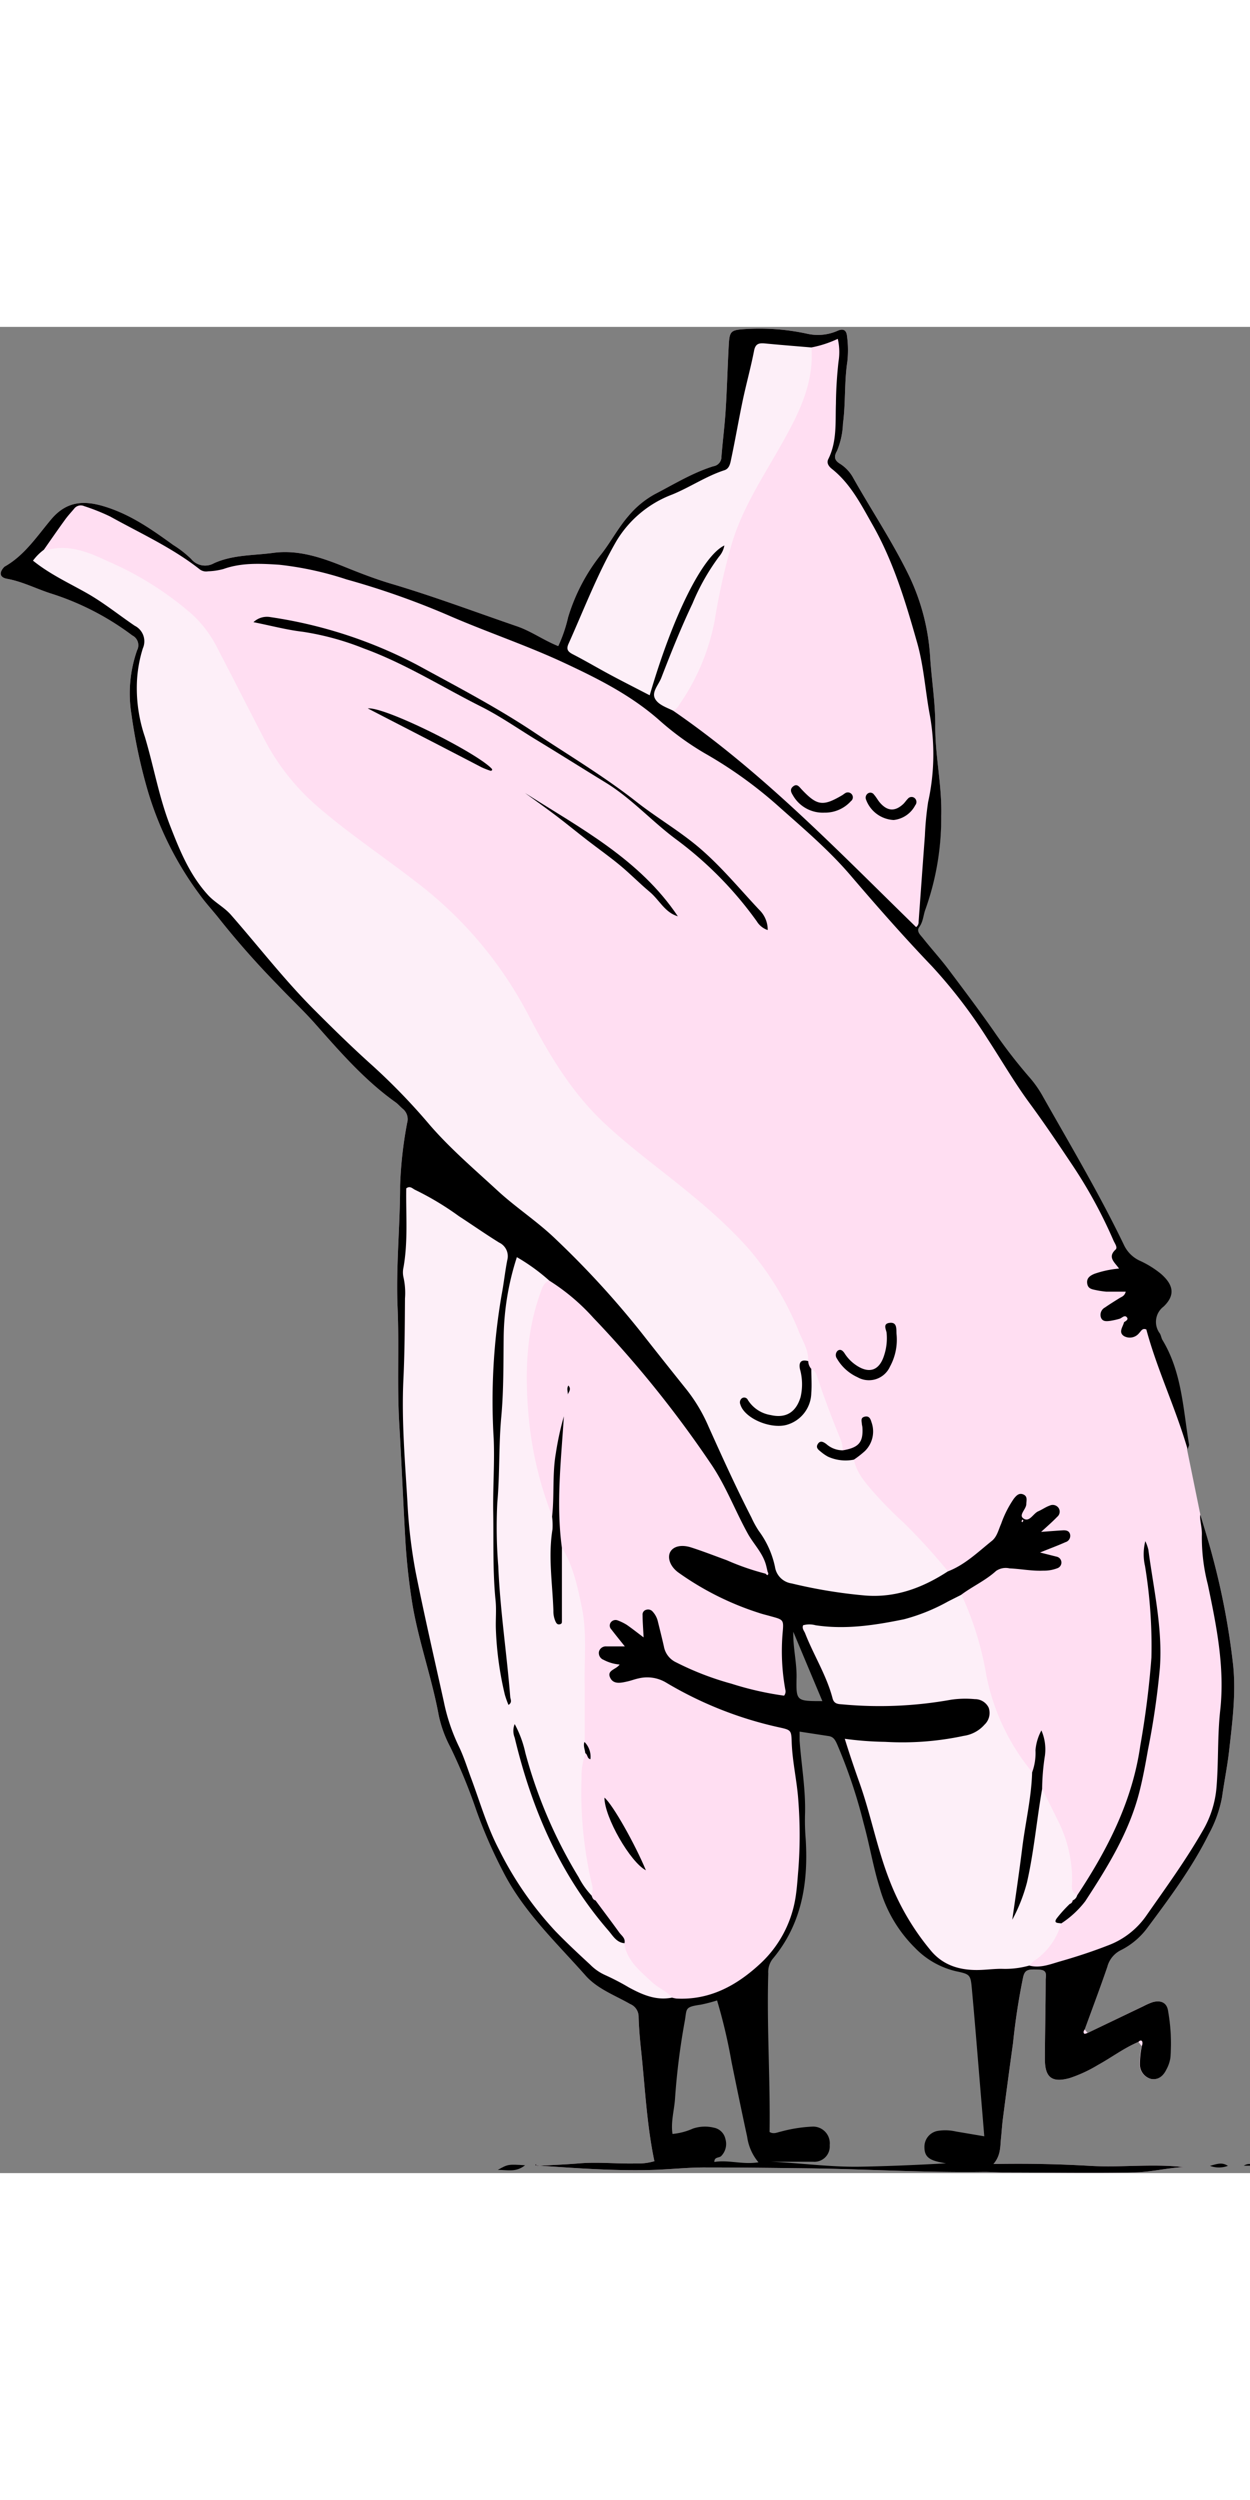 <svg xmlns="http://www.w3.org/2000/svg" xmlns:xlink="http://www.w3.org/1999/xlink" width="100" height="200" viewBox="0 0 239 353"><rect x="0" y="0" width="239" height="353" fill="#808080" stroke="none"/><defs><clipPath id="a"><rect width="239" height="353" transform="translate(-0.138 -0.26)" fill="#fff"/></clipPath></defs><g transform="translate(0.138 0.26)" clip-path="url(#a)"><path d="M231.738,234.9c-.778-2.968-1.7-5.89-2.368-8.125l-2.551-12.514c.183-.585.3-.745.275-.894-1.144-6.807-1.361-13.843-5.079-20-.229-.378-.275-.871-.5-1.249a3.671,3.671,0,0,1,.709-5.157c2.288-2.2,1.876-4.16-.492-6.246a18.514,18.514,0,0,0-4.129-2.556,6.2,6.2,0,0,1-2.963-2.98c-4.667-9.7-10.157-18.932-15.442-28.283a21.144,21.144,0,0,0-2.448-3.564,97.855,97.855,0,0,1-6.955-8.973c-2.837-4.068-5.822-8.022-8.808-12-1.521-2.006-3.226-3.873-4.793-5.856-.48-.6-1.293-1.3-.686-2.109.778-1.066.755-2.292,1.2-3.438a52.034,52.034,0,0,0,3.111-17.728c.172-5.879-1.213-11.632-1.144-17.522,0-4.206-.675-8.4-.961-12.606A41.842,41.842,0,0,0,173.744,47.4c-3.146-6.509-7.172-12.526-10.718-18.805a7.352,7.352,0,0,0-2.562-2.762c-1.144-.7-1.144-1.444-.572-2.441a14.923,14.923,0,0,0,1.144-5.237c.526-3.931.24-7.907.835-11.838a19.835,19.835,0,0,0-.057-4.87c-.092-.974-.549-1.6-1.842-1.02a9.261,9.261,0,0,1-5.834.539A42.865,42.865,0,0,0,142.39.083C139.622.266,139.348.4,139.2,3.2c-.229,4.148-.332,8.3-.595,12.445-.183,2.945-.572,5.89-.8,8.847a1.809,1.809,0,0,1-1.544,1.822c-3.981,1.238-7.538,3.438-11.21,5.34a17.675,17.675,0,0,0-4.987,4.114c-2,2.292-3.352,4.916-5.182,7.277a36.044,36.044,0,0,0-6.394,12.136A27.631,27.631,0,0,1,106.6,60.7c-2.848-1.146-5.182-2.865-7.927-3.8-8.007-2.75-15.934-5.73-24.021-8.125-3.008-.894-5.96-2.04-8.877-3.22-4.358-1.765-8.876-3.323-13.646-2.681-3.8.516-7.732.344-11.358,1.983a3.427,3.427,0,0,1-4.358-.814,20.3,20.3,0,0,0-3.432-2.681c-4.026-2.911-8.007-5.73-12.891-7.277-4.038-1.284-7.435-1.2-10.455,2.395-2.7,3.22-5.09,6.876-8.865,9.007a1.152,1.152,0,0,0-.206.195c-.9,1.02-.732,1.891.618,2.143,2.951.527,5.6,1.914,8.419,2.819a51.977,51.977,0,0,1,15.557,8.022,2.088,2.088,0,0,1,.915,2.842A24.959,24.959,0,0,0,25,73.758a102.473,102.473,0,0,0,3.088,14.519,63.455,63.455,0,0,0,9.963,19.963c1.144,1.593,2.517,3.06,3.718,4.584a163.122,163.122,0,0,0,11.13,12.606c2.414,2.567,5,4.962,7.332,7.609,4.724,5.34,9.414,10.726,15.282,14.9.5.367.915.871,1.4,1.272a2.536,2.536,0,0,1,.8,2.636,78.271,78.271,0,0,0-1.35,12.044c0,7.77-.812,15.516-.48,23.3.32,7.391-.114,14.806.32,22.22s.732,14.577,1.144,21.865a121.652,121.652,0,0,0,1.407,12.858c1.235,7.116,3.695,13.934,5,21.029a23.173,23.173,0,0,0,2.219,6.074,106.886,106.886,0,0,1,4.953,12.057A92.457,92.457,0,0,0,96,294.932c3.9,7.7,10.123,13.546,15.74,19.881,2.288,2.635,5.651,3.828,8.6,5.525a2.611,2.611,0,0,1,1.624,2.451c.069,2.292.275,4.516.515,6.762.732,6.968,1.064,13.982,2.505,20.834a10.775,10.775,0,0,1-3.5.436c-3.695.091-7.378-.333-11.073,0-2.608.206-5.216.309-7.824.458a.42.42,0,0,1-.229-.2c.126-.343-.332.093,0,.127,7.264.48,14.539,1.041,21.825.86,3.6-.081,7.206-.517,10.8-.482,6.589,0,13.177.091,19.755.171,11.1.149,22.191.847,33.3.676,1.258,0,2.528.1,3.786.1,8.2,0,16.392.162,24.593,0,3.214,0,6.417-.835,9.666-1.019-5.925-.676-11.839.115-17.753-.23s-12.033-.48-18.519-.355c1.384-1.6,1.281-3.243,1.43-4.825.137-1.259.206-2.532.366-3.781q.938-7.277,1.945-14.518a126.376,126.376,0,0,1,1.933-12.608c.343-1.433.9-1.558,3.168-1.42,1.43.093,1.212.975,1.144,1.869,0,5.065-.137,10.129-.149,15.2,0,3.573,1.361,4.582,4.758,3.644a26.49,26.49,0,0,0,5.388-2.5c2.608-1.43,4.987-3.252,7.744-4.411l.595.791a18.518,18.518,0,0,0-.366,3.438,2.883,2.883,0,0,0,2.036,2.829c1.224.264,2.288-.274,3.008-1.741a6.8,6.8,0,0,0,.789-2.292,35.425,35.425,0,0,0-.435-8.868c-.206-1.641-1.361-2.2-3-1.744a13.011,13.011,0,0,0-1.727.757l-10.627,5.123-.549-.676c1.453-3.99,2.951-7.955,4.324-11.964a4.92,4.92,0,0,1,2.6-3.186,14.277,14.277,0,0,0,5.113-4.345c4.267-5.728,8.51-11.459,11.69-17.854a23.494,23.494,0,0,0,2.528-7.095c.423-3.025,1.041-6.027,1.373-9.064.606-5.363,1.3-10.761.744-16.159A140.54,140.54,0,0,0,231.738,234.9Zm-41.179,87.517-1.144,24.7-1.933,4.734-11.3-.069h-11.05l-13.726-.367h-5.216l-13.726-.2-6.211-5.728-.686-25.35a51.9,51.9,0,0,0,15.156-2.177l6.268-6.475a25.82,25.82,0,0,0,6.52-17.1c-.183-10.21-1.487-27.562-1.487-27.562l-1.739-22.323s5.719,12.125,8.007,19.345c2.1,6.622,6.863,20.134,7.653,22.333a2.165,2.165,0,0,0,.149.517c.366,1.754,3.054,14.418,6.921,18.645l.64.71a34.215,34.215,0,0,0,3.729,4.71,10.273,10.273,0,0,0,4.255,2.569,13.4,13.4,0,0,0,4.724,1.215c6.7.527,4.164,7.884,4.164,7.884Z" transform="translate(0 0.074)" fill="#ffdef2"/><path d="M177.489,212.816A112.74,112.74,0,0,0,169,203.488a75.922,75.922,0,0,1-5.491-5.535c-1.682-1.937-3.489-3.873-4.026-6.544a8.142,8.142,0,0,1-4.941-.562,8,8,0,0,1-1.315-.894c-.469-.4-1.144-.848-.641-1.536s1.075-.332,1.613,0a4.752,4.752,0,0,0,3.146,1.215,6.517,6.517,0,0,0-.217-1.581c-1.716-4.229-3.363-8.48-4.77-12.835a1.981,1.981,0,0,0-1.052-1.146c0,1.524.149,3.071,0,4.584a6.462,6.462,0,0,1-4.816,6.142c-2.757.687-6.966-.905-8.4-3.163a3.51,3.51,0,0,1-.355-.722.986.986,0,0,1,.3-1.146.766.766,0,0,1,1.144.321,6.326,6.326,0,0,0,4.358,2.888c2.894.653,4.839-.573,5.719-3.438a10.811,10.811,0,0,0-.114-5.34c-.263-1.306.183-1.914,1.579-1.536.172-2.017-.9-3.667-1.624-5.386a57.314,57.314,0,0,0-9.734-16.158c-5.033-5.673-10.958-10.417-16.906-15.092-3.752-2.945-7.5-5.913-10.947-9.168-6.154-5.856-10.455-13.1-14.321-20.547a76.068,76.068,0,0,0-21.448-25.36c-6.04-4.687-12.4-8.927-18.245-13.912A43.53,43.53,0,0,1,46.871,53.9c-3.043-5.845-6.005-11.735-9.06-17.579a22.168,22.168,0,0,0-4.827-6.475A61.494,61.494,0,0,0,17.073,19.765C13.276,18,9.489,16.316,5.12,17.542a3.505,3.505,0,0,1-.526-.1,9.981,9.981,0,0,0-2.082,2.086c3.191,2.613,6.863,4.263,10.295,6.211,3.237,1.822,6.12,4.16,9.151,6.234a3.326,3.326,0,0,1,1.533,4.366,25.133,25.133,0,0,0-1.144,6.876,28.969,28.969,0,0,0,1.521,10.1c1.716,5.73,2.711,11.586,4.9,17.19,1.807,4.584,3.729,9.168,7.1,12.984,1.338,1.5,3.134,2.361,4.472,3.885,5.411,6.177,10.432,12.709,16.277,18.5,3.523,3.507,7.08,6.979,10.775,10.314a119.324,119.324,0,0,1,10.9,11.288c3.958,4.584,8.568,8.5,13.006,12.606,3.592,3.312,7.687,5.994,11.221,9.374A172.939,172.939,0,0,1,118.774,167.2q4.347,5.512,8.739,11.013a31.408,31.408,0,0,1,4.129,6.979c2.631,5.844,5.262,11.689,8.2,17.384a18.358,18.358,0,0,0,1.43,2.6,17.615,17.615,0,0,1,3.089,6.876,3.756,3.756,0,0,0,3.18,3.151,95.238,95.238,0,0,0,13.9,2.2C167.343,217.9,172.605,215.968,177.489,212.816Z" transform="translate(3.64 24.889)" fill="#fdeff8"/><path d="M114.074,153.488a25.025,25.025,0,0,0-2.745-11.459c-.984-2.028-2-4.034-3-6.052-1.041,5.936-1.556,11.964-2.894,17.856a32.07,32.07,0,0,1-2.814,7.149c.663-4.582,1.338-9.167,1.91-13.751.595-4.812,1.75-9.556,1.887-14.427a41.781,41.781,0,0,1-8.716-18.336A60.842,60.842,0,0,0,92.878,98.8L90.5,100.109a36.349,36.349,0,0,1-8.476,3.438c-5.582,1.146-11.2,2.018-16.918,1.146a4.411,4.411,0,0,0-2.379,0c-.263.62.183,1.053.377,1.536,1.636,4.2,4.061,8.021,5.25,12.446.286,1.031,1.007,1.065,1.865,1.146a76.909,76.909,0,0,0,20.761-.884,19.2,19.2,0,0,1,4.576-.115,2.9,2.9,0,0,1,2.642,1.629,3.051,3.051,0,0,1-.789,3.243,6.471,6.471,0,0,1-3.958,2.143,55.875,55.875,0,0,1-15.065,1.146,62.779,62.779,0,0,1-7.7-.585c.938,3.027,1.842,5.674,2.768,8.288,2.15,6.118,3.317,12.512,5.719,18.6a47.77,47.77,0,0,0,8.007,13.661c2.551,3.037,6.028,3.828,9.711,3.644,1.235-.059,2.5-.242,3.752-.208a16.961,16.961,0,0,0,5.319-.617,4.5,4.5,0,0,1,1.373-1.215,13.114,13.114,0,0,0,4.69-6.877c-.526-.125-1.567,0-.869-.962a25.809,25.809,0,0,1,2.494-2.763.78.78,0,0,1,.176-.424.79.79,0,0,1,.384-.252,1.415,1.415,0,0,0,.537-.372,1.43,1.43,0,0,0,.31-.578C113.7,155.712,114.062,154.509,114.074,153.488Z" transform="translate(90.775 143.247)" fill="#fdeff8"/><path d="M73.693,211.6c-1.544-.162-2.208-1.433-3.077-2.429C61.35,198.475,55.951,185.9,52.7,172.289a3.447,3.447,0,0,1,0-2.591,20.875,20.875,0,0,1,2.036,5.5,90.772,90.772,0,0,0,10.215,23.79,15.421,15.421,0,0,0,2.482,3.519,3.367,3.367,0,0,0,.1-2.121,76.9,76.9,0,0,1-1.99-20.329,12.626,12.626,0,0,1,.766-4.756c-.069-.722-.435-1.408-.16-2.143V162.594c-.137-5.043.48-10.107-.538-15.116-.812-3.954-1.636-7.907-3.775-11.46v12.136c0,.629.057,1.261,0,1.878a.549.549,0,0,1-.4.607c-.332.081-.618-.137-.8-.492a4.728,4.728,0,0,1-.423-2.084c-.171-5.192-1-10.383-.171-15.586a13.276,13.276,0,0,0-.08-2.418,69.465,69.465,0,0,1-4.576-19.631c-.652-7.632-.446-15.333,2.139-22.713.378-1.077.641-2.292,1.864-2.842a37.354,37.354,0,0,0-6.2-4.492,51.315,51.315,0,0,0-2.528,15.539c0,4.974,0,9.959-.446,14.9-.515,5.489-.275,10.99-.767,16.479a91.816,91.816,0,0,0,.183,12.147c.354,8.388,1.636,16.674,2.288,25.018,0,.492.435,1.031-.332,1.536a17.812,17.812,0,0,1-.7-1.971,63.729,63.729,0,0,1-1.716-12.605A53.518,53.518,0,0,0,49.122,146c-.561-5.592-.355-11.2-.446-16.788-.08-4.7.286-9.408.092-14.1a119.6,119.6,0,0,1,1.51-27.5c.423-2.212.652-4.458,1.087-6.669A2.877,2.877,0,0,0,49.809,77.6c-2.608-1.616-5.124-3.438-7.7-5.054a55.374,55.374,0,0,0-8.327-5.008c-.526-.229-1-.882-1.739-.3-.08,5.019.366,10.084-.526,15.115a4.227,4.227,0,0,0,0,1.891,13.671,13.671,0,0,1,.286,4.034c0,5.145,0,10.314-.3,15.436-.354,7.838.309,15.677.767,23.5a98.822,98.822,0,0,0,1.578,13.408c1.659,8.3,3.569,16.536,5.388,24.787a36.235,36.235,0,0,0,2.825,8.435c.984,2.006,1.647,4.2,2.436,6.3,1.693,4.582,3.031,9.248,5.319,13.58A65.821,65.821,0,0,0,60.607,209.3c2.139,2.211,4.4,4.286,6.646,6.394a9.516,9.516,0,0,0,2.86,2.006,46.03,46.03,0,0,1,4.575,2.383c2.551,1.364,5.193,2.554,8.236,1.937-1.144-1.239-2.78-1.881-3.992-3.027C76.678,216.879,74.184,214.92,73.693,211.6Z" transform="translate(45.509 97.163)" fill="#fdeff8"/><path d="M45.3,60.644c2.482,1.284,4.884,2.7,7.344,4.023s4.873,2.533,7.344,3.816c4.45-15.253,10.1-26.621,14.276-28.649a4.429,4.429,0,0,1-1.03,2.143,41.715,41.715,0,0,0-5.056,8.939c-2.208,4.653-4.118,9.42-5.971,14.222-.5,1.3-1.864,2.636-1.247,3.9s2.208,1.742,3.5,2.383a2.679,2.679,0,0,0,1.144-1.146A41.752,41.752,0,0,0,72.38,54.227a124.76,124.76,0,0,1,3.2-14.451c1.979-6.876,5.857-12.72,9.311-18.828,3.34-5.9,6.543-11.872,6.005-19.012-2.951-.252-5.9-.481-8.854-.768-1.144-.1-1.83,0-2.093,1.387-.618,3.174-1.487,6.3-2.162,9.477-.755,3.61-1.384,7.254-2.139,10.864-.194.94-.3,2.166-1.361,2.51-3.523,1.146-6.589,3.255-10,4.652a21.149,21.149,0,0,0-10.638,8.858c-3.649,6.246-6.234,13.03-9.151,19.619C43.955,59.659,44.31,60.117,45.3,60.644Z" transform="translate(64.115 1.727)" fill="#fdeff8"/><path d="M231.738,234.9c-.778-2.968-1.7-5.89-2.368-8.125-.206.836.366,2.406.286,3.988a35.884,35.884,0,0,0,1.144,9.363c1.658,7.919,3.271,15.825,2.368,24.066-.538,4.825-.309,9.718-.7,14.589a19.576,19.576,0,0,1-2.631,8.4c-3.237,5.648-7.058,10.9-10.775,16.225a15.549,15.549,0,0,1-7.366,5.731c-2.94,1.146-5.937,2.131-8.968,3-1.968.551-3.935,1.411-6.074.847a16.961,16.961,0,0,1-5.319.62c-1.247,0-2.517.149-3.752.206-3.683.184-7.161-.607-9.711-3.644a47.782,47.782,0,0,1-8.007-13.661c-2.356-6.083-3.523-12.478-5.719-18.6-.926-2.613-1.83-5.261-2.768-8.285a63.25,63.25,0,0,0,7.7.585,56.072,56.072,0,0,0,15.065-1.146,6.484,6.484,0,0,0,3.958-2.143,3.054,3.054,0,0,0,.789-3.245,2.893,2.893,0,0,0-2.642-1.626,18.944,18.944,0,0,0-4.575.115,76.912,76.912,0,0,1-20.761.882c-.858-.056-1.579-.091-1.864-1.146-1.144-4.389-3.615-8.251-5.251-12.446-.194-.48-.64-.916-.377-1.536a4.458,4.458,0,0,1,2.379,0c5.719.86,11.336,0,16.918-1.146a36.343,36.343,0,0,0,8.476-3.437l2.414-1.215c2.162-1.627,4.678-2.739,6.7-4.584a3.243,3.243,0,0,1,2.574-.493c2.162.092,4.3.539,6.474.435a6.965,6.965,0,0,0,2.654-.458,1.146,1.146,0,0,0-.114-2.212l-3.18-.8c1.864-.756,3.432-1.329,4.85-1.971a1.26,1.26,0,0,0,.9-1.478c-.194-.791-.869-.825-1.521-.779-1.2.069-2.4.172-4.026.287,1.27-1.146,2.219-1.983,3.077-2.876a1.273,1.273,0,0,0,.252-1.719,1.36,1.36,0,0,0-1.7-.424c-.755.264-1.418.756-2.162,1.077-1.007.436-1.693,2.2-2.871,1.352-.892-.63.48-1.7.572-2.636,0-.711.32-1.524-.526-1.914s-1.372.195-1.841.779a20.26,20.26,0,0,0-2.437,4.813c-.515,1.146-.778,2.487-1.8,3.289-2.665,2.143-5.17,4.584-8.407,5.821-4.884,3.186-10.135,5.123-16.014,4.584a95.208,95.208,0,0,1-13.841-2.292,3.756,3.756,0,0,1-3.18-3.151,17.616,17.616,0,0,0-3.089-6.876,18.357,18.357,0,0,1-1.418-2.578c-2.94-5.73-5.571-11.54-8.2-17.385a31.42,31.42,0,0,0-4.129-6.979q-4.392-5.478-8.739-11.013a172.909,172.909,0,0,0-16.254-17.751c-3.535-3.438-7.63-6.062-11.222-9.374-4.438-4.091-9.048-8.022-13.006-12.606a119.358,119.358,0,0,0-10.9-11.288c-3.695-3.312-7.252-6.784-10.775-10.314-5.845-5.787-10.867-12.319-16.277-18.5-1.338-1.524-3.134-2.384-4.472-3.885-3.432-3.8-5.3-8.366-7.1-12.984-2.185-5.546-3.18-11.46-4.9-17.19a28.973,28.973,0,0,1-1.533-10.027,25.131,25.131,0,0,1,1.144-6.876,3.326,3.326,0,0,0-1.556-4.332c-3.054-2.074-5.937-4.412-9.151-6.234-3.432-1.948-7.058-3.6-10.295-6.211a9.986,9.986,0,0,1,2.082-2.086c1.338-1.914,2.665-3.839,4.038-5.73.526-.733,1.144-1.4,1.727-2.086a1.588,1.588,0,0,1,1.933-.527,39.7,39.7,0,0,1,4.987,1.994c5.788,3.22,11.873,5.959,17.158,10.13a2.023,2.023,0,0,0,1.533.344,13.081,13.081,0,0,0,2.94-.435c3.5-1.249,7.1-1.054,10.672-.825a62.577,62.577,0,0,1,12.88,2.808,152.848,152.848,0,0,1,19.32,6.8c7.149,3.128,14.6,5.615,21.734,8.893,6.611,3.071,13.143,6.291,18.7,11.185a54.37,54.37,0,0,0,8.728,6.36,82.178,82.178,0,0,1,13.829,9.89c4.85,4.332,9.837,8.515,14.07,13.477,5.045,5.9,10.169,11.735,15.534,17.339a96.7,96.7,0,0,1,10.672,13.935c2.665,4.08,5.1,8.3,8.007,12.251s5.5,7.827,8.156,11.8a91.359,91.359,0,0,1,7.893,14.474c.252.573.847,1.329.389,1.742-1.6,1.478-.114,2.464.675,3.621a19.417,19.417,0,0,0-4.724,1.008c-.778.332-1.487.779-1.373,1.776s.778,1.146,1.521,1.3a16.959,16.959,0,0,0,2.139.332h3.717c-.24.882-.8.974-1.224,1.249-.915.573-1.842,1.146-2.734,1.765a1.606,1.606,0,0,0-.812,1.845c.286.94,1.144.8,1.8.722a14.54,14.54,0,0,0,1.83-.413c.446-.172.915-.756,1.327-.3s-.16.733-.515.974c-.206.894-1.144,1.914,0,2.659a2.285,2.285,0,0,0,2.917-.619c.355-.344.583-.986,1.35-.653,2.059,7.678,5.559,14.9,7.893,22.92.183-.585.3-.745.275-.894-1.144-6.807-1.361-13.843-5.079-20-.229-.378-.275-.871-.5-1.249a3.671,3.671,0,0,1,.709-5.157c2.288-2.2,1.876-4.16-.492-6.246a18.523,18.523,0,0,0-4.129-2.556,6.194,6.194,0,0,1-2.963-2.98c-4.667-9.695-10.157-18.931-15.442-28.283a21.146,21.146,0,0,0-2.448-3.564,97.817,97.817,0,0,1-6.955-8.973c-2.837-4.068-5.822-8.022-8.808-12-1.521-2.005-3.226-3.873-4.793-5.856-.48-.6-1.293-1.295-.686-2.109.778-1.066.755-2.292,1.2-3.438a52.031,52.031,0,0,0,3-17.751c.172-5.879-1.213-11.632-1.144-17.522,0-4.206-.675-8.4-.961-12.606A41.842,41.842,0,0,0,173.744,47.4c-3.146-6.509-7.172-12.526-10.718-18.805a7.352,7.352,0,0,0-2.562-2.762c-1.144-.7-1.144-1.444-.572-2.441a14.923,14.923,0,0,0,1.144-5.237c.526-3.931.24-7.907.835-11.838a19.835,19.835,0,0,0-.057-4.87c-.092-.974-.549-1.6-1.842-1.02a9.261,9.261,0,0,1-5.834.539A42.865,42.865,0,0,0,142.39.083C139.622.266,139.348.4,139.2,3.2c-.229,4.148-.332,8.3-.595,12.445-.183,2.945-.572,5.89-.8,8.847a1.809,1.809,0,0,1-1.544,1.822c-3.981,1.238-7.538,3.438-11.21,5.34a17.675,17.675,0,0,0-4.987,4.114c-2,2.292-3.352,4.916-5.182,7.277a36.044,36.044,0,0,0-6.394,12.136A27.631,27.631,0,0,1,106.6,60.7c-2.848-1.146-5.182-2.865-7.927-3.8-8.007-2.75-15.934-5.73-24.021-8.125-3.008-.894-5.96-2.04-8.877-3.22-4.358-1.765-8.876-3.323-13.646-2.681-3.8.516-7.732.344-11.358,1.983a3.427,3.427,0,0,1-4.358-.814,20.3,20.3,0,0,0-3.432-2.681c-4.026-2.911-8.007-5.73-12.891-7.277-4.038-1.284-7.435-1.2-10.455,2.395-2.7,3.22-5.09,6.876-8.865,9.007a1.152,1.152,0,0,0-.206.195c-.9,1.02-.732,1.891.618,2.143,2.951.527,5.6,1.914,8.419,2.819a51.977,51.977,0,0,1,15.557,8.022,2.088,2.088,0,0,1,.915,2.842A24.959,24.959,0,0,0,25,73.758a102.473,102.473,0,0,0,3.088,14.519,63.455,63.455,0,0,0,9.963,19.963c1.144,1.593,2.517,3.06,3.718,4.584a163.122,163.122,0,0,0,11.13,12.606c2.414,2.567,5,4.962,7.332,7.609,4.724,5.34,9.414,10.726,15.282,14.9.5.367.915.871,1.4,1.272a2.536,2.536,0,0,1,.8,2.636,78.271,78.271,0,0,0-1.35,12.044c0,7.77-.812,15.516-.48,23.3.32,7.391-.114,14.806.32,22.22s.732,14.577,1.144,21.865a121.652,121.652,0,0,0,1.407,12.858c1.235,7.116,3.695,13.934,5,21.029a23.173,23.173,0,0,0,2.219,6.074,106.886,106.886,0,0,1,4.953,12.057A92.457,92.457,0,0,0,96,294.932c3.9,7.7,10.123,13.546,15.74,19.881,2.288,2.635,5.651,3.828,8.6,5.525a2.611,2.611,0,0,1,1.624,2.451c.069,2.292.275,4.516.515,6.762.732,6.968,1.064,13.982,2.505,20.834a10.775,10.775,0,0,1-3.5.436c-3.695.091-7.378-.333-11.073,0-2.608.206-5.216.309-7.824.458a.42.42,0,0,1-.229-.2c.126-.343-.332.093,0,.127,7.264.48,14.539,1.041,21.825.86,3.6-.081,7.206-.517,10.8-.482,6.589,0,13.177.091,19.755.171,11.1.149,22.191.847,33.3.676,1.258,0,2.528.1,3.786.1,8.2,0,16.392.162,24.593,0,3.214,0,6.417-.835,9.666-1.019-5.925-.676-11.839.115-17.753-.23s-12.033-.48-18.519-.355c1.384-1.6,1.281-3.243,1.43-4.825.137-1.259.206-2.532.366-3.781q.938-7.277,1.945-14.518a126.376,126.376,0,0,1,1.933-12.608c.343-1.433.9-1.558,3.168-1.42,1.43.093,1.212.975,1.144,1.869,0,5.065-.137,10.129-.149,15.2,0,3.573,1.361,4.582,4.758,3.644a26.49,26.49,0,0,0,5.388-2.5c2.608-1.43,4.987-3.252,7.744-4.411.172-.206.457-.367.641-.184s.137.654,0,.975a18.518,18.518,0,0,0-.366,3.438,2.883,2.883,0,0,0,2.036,2.829c1.224.264,2.288-.274,3.008-1.741a6.789,6.789,0,0,0,.789-2.292,35.415,35.415,0,0,0-.434-8.868c-.206-1.641-1.361-2.2-3-1.744a13.009,13.009,0,0,0-1.727.757l-10.672,5.123c-.217.056-.526.228-.618.149-.286-.252-.126-.563.069-.825,1.453-3.99,2.951-7.955,4.324-11.964a4.92,4.92,0,0,1,2.6-3.186,14.277,14.277,0,0,0,5.113-4.345c4.267-5.728,8.51-11.459,11.69-17.854a23.494,23.494,0,0,0,2.528-7.095c.423-3.025,1.041-6.027,1.373-9.064.606-5.363,1.3-10.761.744-16.159A140.54,140.54,0,0,0,231.738,234.9Zm-36.386-7.22c0,.069.126.126.194.195l-.194.355c-.057-.069-.183-.137-.172-.183A2.633,2.633,0,0,1,195.352,227.685ZM108.589,60.2c2.951-6.589,5.536-13.373,9.151-19.619a21.148,21.148,0,0,1,10.638-8.858c3.432-1.4,6.474-3.507,10-4.653,1.064-.344,1.144-1.57,1.361-2.51.755-3.61,1.384-7.254,2.139-10.864.675-3.174,1.544-6.3,2.162-9.477.263-1.387,1-1.49,2.093-1.387,2.951.286,5.9.516,8.854.768a20.949,20.949,0,0,0,5.056-1.65,11.043,11.043,0,0,1,.149,4.309,79.822,79.822,0,0,0-.5,8.091c-.126,3.564.229,7.208-1.453,10.589-.355.7,0,1.329.652,1.856,3.569,2.819,5.571,6.773,7.755,10.623,4.061,7.116,6.383,14.9,8.591,22.69,1.293,4.584,1.556,9.385,2.459,14.061a42.305,42.305,0,0,1-.378,16.353,60.46,60.46,0,0,0-.618,6.452c-.412,5.478-.8,10.956-1.2,16.433a1.146,1.146,0,0,1-.48,1.02c-14.87-14.5-29.237-29.532-46.464-41.381-1.293-.642-2.917-1.146-3.5-2.384s.744-2.6,1.247-3.9c1.853-4.8,3.763-9.569,5.971-14.221a41.71,41.71,0,0,1,5.056-8.939,4.425,4.425,0,0,0,1.029-2.143c-4.175,2.04-9.826,13.408-14.275,28.649-2.471-1.284-4.918-2.521-7.343-3.816s-4.862-2.739-7.344-4.022C108.429,61.771,108.074,61.312,108.589,60.2Zm42.952,188.961c1.819,4.354,3.649,8.709,5.559,13.259-4.964,0-5.01,0-4.942-4.32C152.251,255.12,151.461,252.232,151.541,249.161Zm-15.1,101.373c0-1.034.938-.722,1.327-1.146a3.3,3.3,0,0,0,.789-3.255,2.78,2.78,0,0,0-2.208-2.155,7.191,7.191,0,0,0-3.992.171,12.4,12.4,0,0,1-3.912,1.031c-.355-2.292.332-4.514.48-6.75a133.457,133.457,0,0,1,1.853-14.77c.446-2.454-.092-2.75,3.054-3.2a29.447,29.447,0,0,0,3.134-.813,103.7,103.7,0,0,1,2.768,11.77c.972,4.778,1.956,9.544,2.985,14.3a9.629,9.629,0,0,0,2.162,4.883c-3.054.48-5.7-.5-8.4-.069Zm-7.309-31.252a5.635,5.635,0,0,1-.778-.171c-3.043.62-5.719-.573-8.236-1.937a46.059,46.059,0,0,0-4.576-2.383,9.472,9.472,0,0,1-2.86-2.006c-2.288-2.109-4.507-4.183-6.646-6.394a65.771,65.771,0,0,1-10.73-15.517c-2.288-4.332-3.626-9.03-5.319-13.58-.789-2.109-1.453-4.3-2.436-6.3a36.237,36.237,0,0,1-2.825-8.435c-1.819-8.251-3.729-16.492-5.387-24.788a98.815,98.815,0,0,1-1.579-13.408c-.457-7.827-1.144-15.665-.766-23.5.24-5.145.263-10.314.3-15.436a13.67,13.67,0,0,0-.286-4.034,4.227,4.227,0,0,1,0-1.891c.892-5.031.446-10.1.526-15.116.744-.584,1.213.069,1.739.3a55.353,55.353,0,0,1,8.327,5.008c2.574,1.673,5.09,3.438,7.7,5.054a2.877,2.877,0,0,1,1.556,3.346c-.434,2.212-.663,4.458-1.087,6.67a119.6,119.6,0,0,0-1.51,27.5c.194,4.687-.172,9.4-.092,14.1.092,5.592-.114,11.2.446,16.789.183,1.788,0,3.61.057,5.42a63.752,63.752,0,0,0,1.716,12.608,17.714,17.714,0,0,0,.7,1.969c.766-.5.377-1.041.332-1.536-.663-8.341-1.945-16.627-2.288-25.016a91.856,91.856,0,0,1-.183-12.147c.492-5.489.252-10.99.767-16.479.446-4.939.389-9.924.446-14.9a51.315,51.315,0,0,1,2.528-15.539,37.387,37.387,0,0,1,6.2,4.492,39.772,39.772,0,0,1,8.419,7.105A211.775,211.775,0,0,1,135.756,217c2.905,4.24,4.69,9.111,7.195,13.591,1.144,1.959,2.768,3.575,3.375,5.821.114.424.206.86.309,1.284.137.241.217.493-.08.653l-.332-.3a47.591,47.591,0,0,1-7.378-2.556c-2.288-.837-4.576-1.73-6.863-2.464-1.864-.584-3.34-.195-3.935.814s-.194,2.716,1.487,3.965a55.772,55.772,0,0,0,15.408,7.736c.767.262,1.556.436,2.288.651,2.4.654,2.494.654,2.288,2.993a41.1,41.1,0,0,0,.5,11.048,1.282,1.282,0,0,1-.24,1.144,60.056,60.056,0,0,1-10.066-2.29,55.6,55.6,0,0,1-10.569-4.08,4.155,4.155,0,0,1-2.345-3.037c-.355-1.582-.755-3.164-1.144-4.744a4.155,4.155,0,0,0-.984-1.9,1.139,1.139,0,0,0-1.213-.38.919.919,0,0,0-.732,1c0,1.32.114,2.638.194,4.288-1.235-.928-2.208-1.7-3.226-2.407a9.808,9.808,0,0,0-1.682-.825,1.14,1.14,0,0,0-1.258.24,1.033,1.033,0,0,0,0,1.467c.812,1.056,1.659,2.1,2.574,3.243h-3.546A1.35,1.35,0,0,0,114.377,253a1.4,1.4,0,0,0,.892,1.526,7.873,7.873,0,0,0,3.066.894c-.641.962-2.459,1.065-1.83,2.474s2.116,1.031,3.352.757c.7-.159,1.372-.424,2.082-.573a7.033,7.033,0,0,1,5.193.745,72.5,72.5,0,0,0,21.665,8.606c2.288.5,2.368.551,2.436,2.763.114,3.781,1.018,7.472,1.27,11.244a86.979,86.979,0,0,1,0,13.257c-.172,1.949-.275,3.921-.641,5.88a21.85,21.85,0,0,1-6.5,11.917c-4.5,4.217-9.689,7.141-16.186,6.8Zm53.5,25.428a9.055,9.055,0,0,0-3.5-.113,3.079,3.079,0,0,0-2.517,3.105c0,1.536.641,2.292,2.425,2.75.732.193,1.487.3,1.7.343-5.067.287-10.672.539-16.277.642-5.777.115-11.507-.71-17.272-.95h8.11a2.933,2.933,0,0,0,3.2-3.164,3.2,3.2,0,0,0-.811-2.505,3.189,3.189,0,0,0-2.415-1.046,27.643,27.643,0,0,0-6.131.962c-.686.137-1.35.539-2.139.069.149-10.073-.549-20.17-.252-30.287a4.121,4.121,0,0,1,.812-2.775c5.582-6.647,6.863-14.5,6.348-22.918a44.012,44.012,0,0,1-.137-4.585c.171-4.8-.686-9.512-1.03-14.268v-1.719l5.548.85c.915.137,1.235.71,1.613,1.536a98.729,98.729,0,0,1,5.079,15.125c1.144,4.149,1.842,8.425,3.123,12.549a26.091,26.091,0,0,0,6.692,11.275,15.9,15.9,0,0,0,7.858,4.482c2.711.573,2.78.664,3.031,3.438.652,7.117,1.212,14.234,1.807,21.348.183,2.143.355,4.286.561,6.774Z" transform="translate(0 0.074)"/><path d="M115.976,80.729a3.855,3.855,0,0,0,2.082,1.662,5.312,5.312,0,0,0-1.624-3.873c-3.889-4.137-7.481-8.549-11.885-12.216-3.695-3.06-7.824-5.478-11.576-8.423-6.246-4.916-13.063-8.962-19.652-13.351-7.126-4.744-14.722-8.7-22.226-12.8a87.48,87.48,0,0,0-28.1-9.168,3.748,3.748,0,0,0-3.26.963c3.5.7,6.428,1.49,9.414,1.834a52.675,52.675,0,0,1,11.7,3.2c7.893,2.876,15,7.391,22.466,11.139,3.523,1.776,6.806,4.057,10.18,6.131,4.576,2.773,9.025,5.581,13.555,8.354,5.022,3.071,8.933,7.518,13.646,10.978A70.842,70.842,0,0,1,115.976,80.729Z" transform="translate(28.59 32.675)"/><path d="M98.561,133.751c-1.51,10.624-6.246,19.85-12.079,28.649a1.41,1.41,0,0,1-.846.953.8.8,0,0,1-.178.424.787.787,0,0,1-.383.252,25.779,25.779,0,0,0-2.494,2.763c-.7,1.007.343.835.869.962a18.541,18.541,0,0,0,4.576-4.23c4.3-6.59,8.442-13.271,10.386-21.018.663-2.613,1.144-5.27,1.613-7.93a149.662,149.662,0,0,0,2.288-15.745c.526-7.621-1.224-15.047-2.208-22.53a8.255,8.255,0,0,0-.583-1.639,10.133,10.133,0,0,0-.057,4.756,94.551,94.551,0,0,1,1.224,17.51Q100.045,125.389,98.561,133.751Z" transform="translate(119.325 137.247)"/><path d="M83.411,113.223a10.724,10.724,0,0,1-.641,4.239c-.137,4.871-1.293,9.615-1.887,14.427-.572,4.585-1.247,9.169-1.91,13.751a32.094,32.094,0,0,0,2.814-7.151c1.338-5.89,1.853-11.917,2.894-17.854a44.057,44.057,0,0,1,.538-6.407,9.09,9.09,0,0,0-.675-4.79A9.635,9.635,0,0,0,83.411,113.223Z" transform="translate(114.435 158.659)"/><path d="M40.922,36.246c2.013,1.467,4.061,2.911,6.051,4.423s3.946,3.128,5.936,4.664,4.209,3.105,6.211,4.767,3.718,3.438,5.639,5.042,2.894,3.954,5.411,4.7C62.884,48.955,51.56,43.007,40.922,36.246Z" transform="translate(59.298 52.6)"/><path d="M58.139,89.725c1.43,2.292,5.639,3.85,8.4,3.163a6.461,6.461,0,0,0,4.816-6.142c.126-1.513,0-3.06,0-4.584a2.3,2.3,0,0,1-.583-1.49c-1.4-.378-1.842.229-1.578,1.536a10.816,10.816,0,0,1,.114,5.34c-.858,2.888-2.8,4.114-5.719,3.438A6.325,6.325,0,0,1,59.226,88.1a.766.766,0,0,0-1.144-.321.987.987,0,0,0-.3,1.146A3.521,3.521,0,0,0,58.139,89.725Z" transform="translate(83.626 116.813)"/><path d="M28.656,29.655c7.229,3.736,14.47,7.46,21.734,11.242a15.219,15.219,0,0,0,1.739.687.319.319,0,0,0,.24-.08c.275-.241-.286-.229.08-.218C49.852,38.284,31.962,29.3,28.656,29.655Z" transform="translate(41.524 43.034)"/><path d="M75.547,86.005a10.7,10.7,0,0,0,1.258-6.257c-.057-.928.149-2.292-1.315-2.12s-.561,1.432-.572,2.006a10.49,10.49,0,0,1-.492,4.24c-.915,2.888-2.86,3.541-5.353,1.845a7.684,7.684,0,0,1-2.219-2.292c-.309-.458-.766-.894-1.327-.447a1.148,1.148,0,0,0-.114,1.478,8.723,8.723,0,0,0,3.935,3.564,4.413,4.413,0,0,0,6.2-2.017Z" transform="translate(94.471 112.542)"/><path d="M68.649,91.406A4.754,4.754,0,0,1,65.5,90.191c-.538-.39-1.144-.745-1.613,0s.172,1.146.641,1.536a8,8,0,0,0,1.315.894,8.141,8.141,0,0,0,4.941.562,18.49,18.49,0,0,0,2.1-1.639,5.233,5.233,0,0,0,1.27-5.5c-.194-.642-.423-1.249-1.247-1.089s-.675.733-.606,1.295c0,.264.1.527.114.8C72.584,89.882,71.714,90.89,68.649,91.406Z" transform="translate(92.343 123.141)"/><path d="M38.809,144.331c1.922,0,3.432.517,5.216-.882C40.765,143.244,40.765,143.244,38.809,144.331Z" transform="translate(56.235 207.789)"/><path d="M94.406,143.689a4.925,4.925,0,0,0,3.432,0C96.683,142.945,95.8,143.312,94.406,143.689Z" transform="translate(136.799 207.664)"/><path d="M97.047,143.618h2.288a2.131,2.131,0,0,0-2.288,0Z" transform="translate(140.625 207.704)"/><path d="M55.73,142.659c-.48-.127-.606-.527-.744-.918a15.352,15.352,0,0,1-2.482-3.517,90.786,90.786,0,0,1-10.192-23.78,20.874,20.874,0,0,0-2.036-5.5,3.447,3.447,0,0,0,0,2.591c3.249,13.614,8.648,26.185,17.913,36.878.869,1,1.533,2.292,3.077,2.43.229-.975-.583-1.455-1.029-2.087C58.738,146.671,57.217,144.675,55.73,142.659Z" transform="translate(57.996 157.941)"/><path d="M43.473,122.1a4.725,4.725,0,0,0,.423,2.087c.183.355.355.585.8.492s.389-.367.4-.607V110.059c-1.144-8.388-.149-16.743.377-25.143a56.752,56.752,0,0,0-1.533,7.059c-.7,4.011-.263,8.09-.721,12.124a13.254,13.254,0,0,1,.08,2.418C42.443,111.72,43.3,116.877,43.473,122.1Z" transform="translate(62.201 123.124)"/><path d="M47.133,114.684c0,3.757,4.953,12.353,7.927,13.9C53.012,123.645,48.757,116.046,47.133,114.684Z" transform="translate(68.298 166.26)"/><path d="M46.776,113.637a3.992,3.992,0,0,0-1.144-3.3c-.275.732.092,1.42.16,2.143C46.284,112.767,46.124,113.524,46.776,113.637Z" transform="translate(65.977 159.962)"/><path d="M44.324,84.217c.172-.481.732-.985.114-1.707C44.038,83.117,44.37,83.69,44.324,84.217Z" transform="translate(64.103 119.638)"/><path d="M68.069,40.892a6.65,6.65,0,0,0,5.09-2.2.907.907,0,0,0,.229-1.215.96.96,0,0,0-1.407-.252c-.16.092-.3.218-.446.31-3.763,2.223-4.85,2.051-7.858-1.146-.423-.47-.835-1.077-1.544-.527s-.423,1.146-.069,1.707a6.563,6.563,0,0,0,6.005,3.323Z" transform="translate(89.399 51.725)"/><path d="M72.875,41.454a5.284,5.284,0,0,0,4.13-2.819.975.975,0,0,0-.194-1.432.914.914,0,0,0-1.224.195c-.32.321-.561.71-.892,1.02-1.567,1.444-3.008,1.364-4.427-.264-.412-.47-.7-1.054-1.144-1.547a.834.834,0,0,0-1.144-.252.986.986,0,0,0-.4,1.146,5.949,5.949,0,0,0,5.3,3.953Z" transform="translate(97.85 52.571)"/></g></svg>